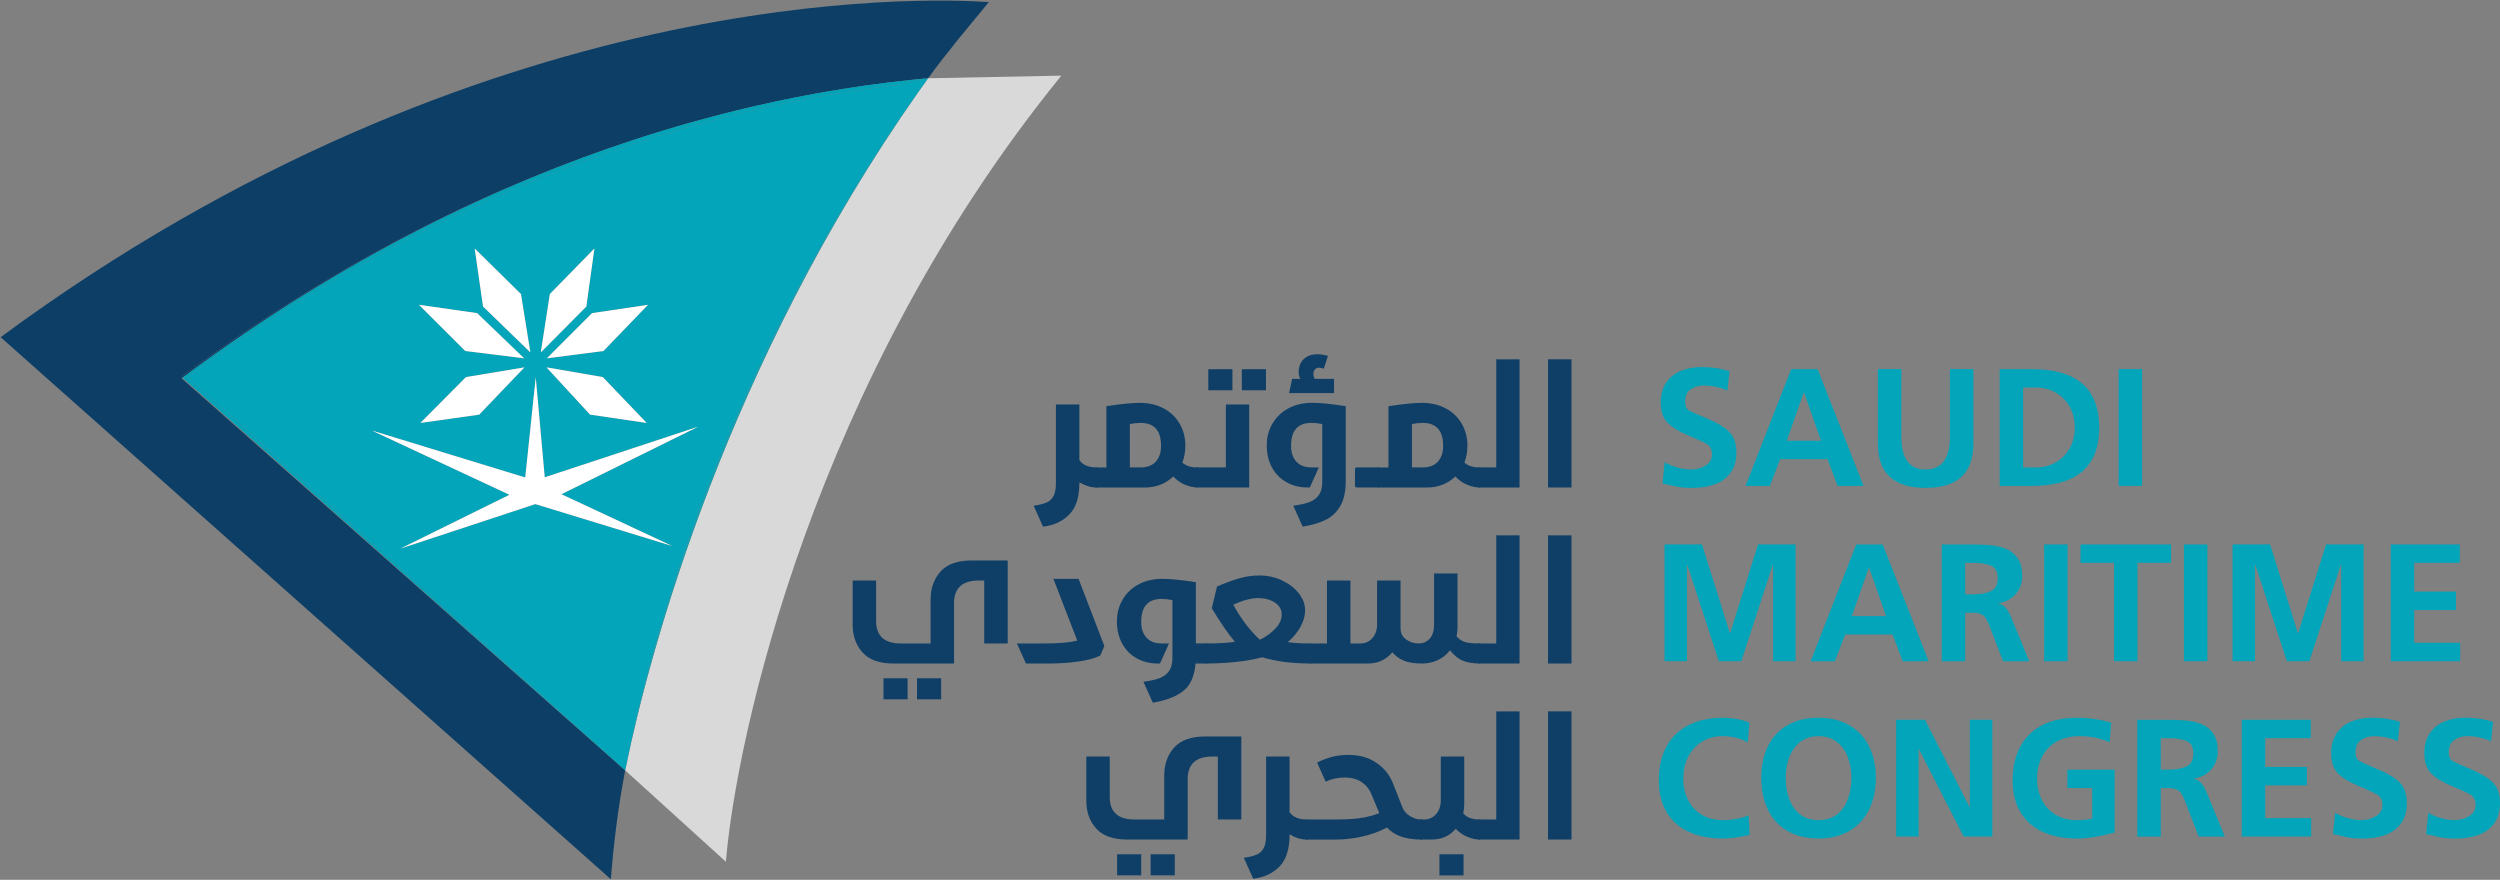 <svg width="233" height="82" viewBox="0 0 233 82" fill="none" xmlns="http://www.w3.org/2000/svg">
<rect x="0" y="0" width="233" height="82" fill="#808080" stroke="none"/>
<g clip-path="url(#clip0_3378_4893)">
<path d="M161.192 34.602L160.989 36.399C160.268 36.088 159.527 35.931 158.769 35.931C158.31 35.931 157.909 36.049 157.568 36.285C157.225 36.521 157.054 36.907 157.054 37.446C157.054 37.85 157.182 38.125 157.441 38.266C157.696 38.406 158.28 38.665 159.19 39.045C160.1 39.424 160.769 39.833 161.194 40.278C161.619 40.723 161.833 41.357 161.833 42.185C161.833 42.942 161.651 43.566 161.287 44.061C160.923 44.556 160.434 44.915 159.82 45.14C159.204 45.363 158.512 45.474 157.741 45.474C157.204 45.474 156.786 45.447 156.483 45.395C156.181 45.342 155.669 45.227 154.946 45.054L155.148 43.083C155.971 43.532 156.795 43.755 157.616 43.755C158.1 43.755 158.544 43.635 158.949 43.389C159.354 43.146 159.556 42.799 159.556 42.349C159.556 41.899 159.399 41.575 159.088 41.391C158.776 41.204 158.189 40.936 157.336 40.58C156.481 40.223 155.84 39.83 155.414 39.399C154.991 38.967 154.777 38.345 154.777 37.53C154.777 36.764 154.955 36.131 155.307 35.631C155.66 35.134 156.126 34.773 156.704 34.546C157.282 34.321 157.909 34.209 158.587 34.209C159.54 34.209 160.409 34.339 161.196 34.598" fill="#03A5BA"/>
<path d="M169.717 41.075L168.139 36.583H168.107L166.528 41.075H169.717V41.075ZM162.686 45.288L166.935 34.403H169.403L173.684 45.288H171.266L170.327 42.794H165.905L164.95 45.288H162.684H162.686Z" fill="#03A5BA"/>
<path d="M175.017 41.357V34.4H177.202V40.684C177.202 42.733 177.958 43.755 179.468 43.755C180.978 43.755 181.733 42.731 181.733 40.684V34.4H183.919V41.357C183.919 44.1 182.436 45.472 179.47 45.472C176.504 45.472 175.019 44.1 175.019 41.357" fill="#03A5BA"/>
<path d="M188.555 36.117V43.569H189.776C190.395 43.569 190.982 43.421 191.535 43.121C192.087 42.824 192.531 42.392 192.865 41.824C193.202 41.259 193.37 40.598 193.37 39.842C193.37 39.265 193.27 38.745 193.072 38.277C192.874 37.811 192.606 37.419 192.269 37.096C191.933 36.776 191.551 36.533 191.121 36.365C190.691 36.199 190.243 36.115 189.779 36.115H188.557L188.555 36.117ZM186.369 45.288V34.403H189.351C193.55 34.403 195.647 36.215 195.647 39.844C195.647 40.891 195.483 41.77 195.154 42.478C194.824 43.189 194.369 43.75 193.791 44.159C193.211 44.57 192.547 44.861 191.803 45.031C191.057 45.204 190.24 45.288 189.351 45.288H186.369Z" fill="#03A5BA"/>
<path d="M199.643 34.4H197.458V45.285H199.643V34.4Z" fill="#03A5BA"/>
<path d="M155.132 61.626V50.741H158.628L161.221 58.992H161.253L163.846 50.741H167.347V61.626H165.252V52.644H165.222L162.286 61.626H160.193L157.257 52.644L157.225 52.673V61.626H155.132Z" fill="#03A5BA"/>
<path d="M175.781 57.415L174.202 52.923H174.171L172.592 57.415H175.781V57.415ZM168.75 61.628L172.999 50.743H175.469L179.748 61.628H177.33L176.391 59.135H171.969L171.014 61.628H168.748H168.75Z" fill="#03A5BA"/>
<path d="M183.155 52.458V55.39H183.872C184.563 55.39 185.123 55.29 185.548 55.09C185.973 54.89 186.187 54.483 186.187 53.875C186.187 53.266 185.978 52.907 185.562 52.728C185.143 52.548 184.581 52.458 183.872 52.458H183.155ZM180.969 61.628V50.743H183.669C184.413 50.743 185.036 50.766 185.543 50.813C186.048 50.859 186.528 50.977 186.979 51.161C187.429 51.347 187.791 51.642 188.061 52.051C188.332 52.46 188.468 53.005 188.468 53.691C188.468 54.118 188.378 54.511 188.196 54.872C188.014 55.233 187.752 55.533 187.411 55.771C187.07 56.01 186.672 56.16 186.219 56.221V56.25C186.669 56.287 187.054 56.661 187.374 57.372L189.126 61.628H186.688L185.375 58.231C185.268 57.954 185.157 57.736 185.038 57.574C184.922 57.411 184.772 57.295 184.588 57.22C184.406 57.148 184.163 57.109 183.858 57.109H183.155V61.628H180.969V61.628Z" fill="#03A5BA"/>
<path d="M192.701 50.741H190.516V61.626H192.701V50.741Z" fill="#03A5BA"/>
<path d="M197.028 61.626V52.458H193.905V50.741H202.341V52.458H199.214V61.626H197.028Z" fill="#03A5BA"/>
<path d="M205.728 50.741H203.542V61.626H205.728V50.741Z" fill="#03A5BA"/>
<path d="M208.073 61.626V50.741H211.572L214.162 58.992H214.194L216.787 50.741H220.288V61.626H218.195V52.644H218.166L215.229 61.626H213.134L210.198 52.644L210.166 52.673V61.626H208.073Z" fill="#03A5BA"/>
<path d="M222.821 61.626V50.741H229.254V52.458H225.005V55.138H228.897V56.857H225.005V59.909H229.288V61.626H222.821Z" fill="#03A5BA"/>
<path d="M162.973 75.984L163.066 77.81C162.09 78.039 161.262 78.153 160.58 78.153C159.388 78.153 158.342 77.953 157.441 77.551C156.543 77.149 155.842 76.543 155.346 75.725C154.848 74.907 154.6 73.904 154.6 72.713C154.6 71.794 154.737 70.972 155.012 70.243C155.285 69.513 155.683 68.903 156.204 68.405C156.725 67.908 157.35 67.533 158.085 67.279C158.819 67.024 159.652 66.895 160.58 66.895C161.458 66.895 162.281 67.047 163.048 67.349L162.891 69.191C162.211 68.805 161.424 68.612 160.534 68.612C159.979 68.612 159.479 68.71 159.029 68.907C158.578 69.105 158.196 69.382 157.873 69.741C157.552 70.1 157.305 70.52 157.136 70.999C156.966 71.48 156.881 72 156.881 72.557C156.881 73.29 157.029 73.951 157.325 74.546C157.621 75.139 158.048 75.602 158.606 75.936C159.163 76.27 159.82 76.438 160.578 76.438C161.001 76.438 161.442 76.395 161.899 76.309C162.354 76.222 162.713 76.113 162.971 75.984" fill="#03A5BA"/>
<path d="M166.428 72.491C166.428 73.186 166.533 73.833 166.744 74.43C166.953 75.03 167.288 75.514 167.745 75.882C168.202 76.25 168.782 76.436 169.487 76.436C170.192 76.436 170.775 76.252 171.234 75.882C171.694 75.511 172.028 75.028 172.237 74.43C172.447 73.833 172.549 73.186 172.549 72.491C172.549 71.796 172.442 71.185 172.224 70.595C172.008 70.002 171.666 69.525 171.205 69.159C170.743 68.794 170.172 68.612 169.487 68.612C168.803 68.612 168.232 68.794 167.77 69.159C167.311 69.525 166.972 70.002 166.753 70.595C166.537 71.187 166.428 71.819 166.428 72.491ZM164.149 72.491C164.149 71.374 164.354 70.395 164.765 69.55C165.177 68.707 165.782 68.053 166.585 67.59C167.386 67.124 168.355 66.893 169.49 66.893C170.625 66.893 171.559 67.129 172.369 67.599C173.177 68.069 173.791 68.73 174.207 69.577C174.623 70.424 174.833 71.394 174.833 72.489C174.833 73.583 174.626 74.569 174.209 75.425C173.795 76.284 173.184 76.951 172.378 77.431C171.571 77.912 170.606 78.15 169.49 78.15C168.373 78.15 167.383 77.912 166.58 77.44C165.775 76.967 165.17 76.304 164.763 75.45C164.356 74.596 164.151 73.608 164.151 72.486" fill="#03A5BA"/>
<path d="M176.72 77.966V67.081H179.409L183.562 75.221H183.592V67.081H185.687V77.966H183.016L178.845 69.825H178.815V77.966H176.72Z" fill="#03A5BA"/>
<path d="M196.761 67.347L196.62 69.189C195.783 68.803 194.846 68.61 193.809 68.61C192.986 68.61 192.274 68.78 191.675 69.121C191.08 69.461 190.627 69.934 190.318 70.533C190.01 71.133 189.856 71.807 189.856 72.555C189.856 73.302 190.004 73.949 190.299 74.542C190.595 75.135 191.023 75.598 191.58 75.932C192.137 76.266 192.797 76.436 193.554 76.436C194.086 76.436 194.566 76.384 194.992 76.279V73.447H192.681V71.73H197.087V77.594C195.706 77.966 194.528 78.155 193.557 78.155C192.365 78.155 191.316 77.955 190.418 77.553C189.517 77.151 188.819 76.543 188.32 75.725C187.825 74.91 187.577 73.904 187.577 72.713C187.577 71.796 187.713 70.972 187.988 70.243C188.264 69.516 188.662 68.903 189.18 68.405C189.699 67.908 190.327 67.535 191.061 67.279C191.796 67.024 192.628 66.897 193.557 66.897C194.685 66.897 195.754 67.049 196.759 67.352" fill="#03A5BA"/>
<path d="M201.384 68.798V71.73H202.1C202.792 71.73 203.351 71.63 203.776 71.43C204.202 71.231 204.416 70.824 204.416 70.215C204.416 69.607 204.206 69.248 203.79 69.068C203.372 68.889 202.81 68.798 202.1 68.798H201.384ZM199.198 77.969V67.084H201.898C202.641 67.084 203.265 67.106 203.772 67.154C204.277 67.199 204.757 67.317 205.207 67.501C205.658 67.688 206.019 67.983 206.29 68.392C206.561 68.8 206.697 69.346 206.697 70.031C206.697 70.458 206.606 70.851 206.424 71.212C206.242 71.573 205.981 71.873 205.639 72.112C205.298 72.35 204.9 72.5 204.447 72.561V72.591C204.898 72.627 205.282 73.002 205.603 73.713L207.354 77.969H204.916L203.604 74.571C203.497 74.294 203.385 74.076 203.267 73.915C203.151 73.751 203.001 73.636 202.817 73.561C202.635 73.488 202.391 73.449 202.086 73.449H201.384V77.969H199.198V77.969Z" fill="#03A5BA"/>
<path d="M208.931 77.966V67.081H215.365V68.798H211.117V71.478H215.006V73.195H211.117V76.25H215.4V77.966H208.931Z" fill="#03A5BA"/>
<path d="M223.674 67.283L223.474 69.08C222.751 68.769 222.009 68.612 221.254 68.612C220.795 68.612 220.394 68.728 220.053 68.964C219.712 69.2 219.539 69.586 219.539 70.124C219.539 70.531 219.666 70.803 219.926 70.944C220.18 71.085 220.765 71.344 221.675 71.723C222.585 72.103 223.253 72.511 223.679 72.957C224.104 73.402 224.318 74.035 224.318 74.864C224.318 75.621 224.136 76.245 223.772 76.74C223.408 77.235 222.919 77.594 222.305 77.819C221.691 78.044 220.997 78.153 220.226 78.153C219.689 78.153 219.271 78.126 218.968 78.073C218.666 78.021 218.154 77.905 217.431 77.733L217.633 75.761C218.456 76.211 219.28 76.433 220.101 76.433C220.583 76.433 221.029 76.313 221.434 76.068C221.839 75.825 222.041 75.477 222.041 75.028C222.041 74.578 221.884 74.253 221.573 74.069C221.261 73.883 220.674 73.613 219.821 73.259C218.966 72.904 218.324 72.509 217.899 72.078C217.476 71.646 217.262 71.024 217.262 70.209C217.262 69.443 217.44 68.809 217.792 68.31C218.145 67.812 218.611 67.449 219.189 67.224C219.767 66.999 220.394 66.888 221.072 66.888C222.025 66.888 222.894 67.018 223.681 67.276" fill="#03A5BA"/>
<path d="M232.359 67.283L232.156 69.08C231.435 68.769 230.694 68.612 229.936 68.612C229.477 68.612 229.076 68.728 228.735 68.964C228.394 69.2 228.221 69.586 228.221 70.124C228.221 70.531 228.349 70.803 228.608 70.944C228.863 71.085 229.447 71.344 230.357 71.723C231.267 72.103 231.936 72.511 232.361 72.957C232.786 73.402 233 74.035 233 74.864C233 75.621 232.818 76.245 232.454 76.74C232.09 77.235 231.601 77.594 230.987 77.819C230.371 78.041 229.679 78.153 228.908 78.153C228.371 78.153 227.953 78.126 227.65 78.073C227.348 78.021 226.836 77.905 226.113 77.733L226.315 75.761C227.138 76.211 227.962 76.433 228.783 76.433C229.265 76.433 229.709 76.313 230.116 76.068C230.521 75.825 230.723 75.477 230.723 75.028C230.723 74.578 230.566 74.253 230.255 74.069C229.943 73.883 229.356 73.613 228.503 73.259C227.648 72.904 227.007 72.509 226.581 72.078C226.158 71.646 225.944 71.024 225.944 70.209C225.944 69.443 226.122 68.809 226.474 68.31C226.827 67.812 227.293 67.449 227.871 67.224C228.449 66.999 229.076 66.888 229.754 66.888C230.707 66.888 231.576 67.018 232.363 67.276" fill="#03A5BA"/>
<path d="M102.303 43.625C102.324 43.666 102.335 43.698 102.335 43.718V45.279C102.335 45.31 102.324 45.345 102.303 45.381C102.283 45.417 102.24 45.435 102.178 45.435C101.669 45.435 101.143 45.274 100.602 44.952V44.965C100.602 46.319 100.286 47.314 99.656 47.952C99.023 48.592 98.212 48.969 97.211 49.085L96.335 47.134C96.844 47.062 97.245 46.962 97.536 46.837C97.829 46.712 98.045 46.507 98.193 46.221C98.339 45.935 98.412 45.538 98.412 45.029V37.698H100.6V42.892C100.932 43.342 101.457 43.564 102.176 43.564C102.237 43.564 102.281 43.584 102.301 43.625" fill="#0F3F67"/>
<path d="M105.303 39.524V43.564H106.304C106.918 43.564 107.391 43.385 107.719 43.026C108.046 42.667 108.21 42.176 108.21 41.552C108.21 40.128 107.573 39.415 106.304 39.415C105.981 39.415 105.649 39.451 105.303 39.524M108.451 38.059C109.091 38.402 109.589 38.879 109.943 39.485C110.296 40.094 110.473 40.771 110.473 41.52C110.473 42.113 110.38 42.642 110.194 43.112C110.517 43.414 110.985 43.564 111.599 43.564C111.661 43.564 111.702 43.582 111.722 43.619C111.743 43.655 111.754 43.689 111.754 43.718V45.279C111.754 45.31 111.743 45.345 111.722 45.381C111.702 45.417 111.659 45.435 111.599 45.435C111.245 45.435 110.862 45.349 110.448 45.179C110.037 45.008 109.671 44.75 109.348 44.407C108.629 45.093 107.739 45.438 106.677 45.438H102.178C102.117 45.438 102.073 45.419 102.053 45.383C102.033 45.347 102.023 45.313 102.023 45.281V43.721C102.023 43.691 102.035 43.655 102.053 43.621C102.073 43.584 102.114 43.566 102.178 43.566H103.115V37.857C104.469 37.65 105.506 37.546 106.222 37.546C107.066 37.546 107.808 37.716 108.449 38.061" fill="#0F3F67"/>
<path d="M115.739 34.407H117.989V36.371H115.739V34.407V34.407ZM112.614 34.407H114.863V36.371H112.614V34.407ZM111.597 45.433C111.533 45.433 111.492 45.415 111.472 45.379C111.451 45.342 111.442 45.308 111.442 45.279V43.718C111.442 43.687 111.454 43.653 111.472 43.616C111.492 43.58 111.533 43.562 111.597 43.562H114.251V37.698H116.424V45.433H111.597V45.433Z" fill="#0F3F67"/>
<path d="M128.593 43.619C128.613 43.655 128.625 43.687 128.625 43.718V45.279C128.625 45.308 128.613 45.345 128.593 45.379C128.572 45.415 128.531 45.433 128.468 45.433H126.439C126.377 45.433 126.334 45.415 126.314 45.379C126.293 45.342 126.282 45.308 126.282 45.279V43.718C126.282 43.687 126.293 43.653 126.314 43.619C126.334 43.582 126.375 43.562 126.439 43.562H128.468C128.529 43.562 128.572 43.58 128.593 43.619ZM123.766 33.176L123.377 34.362C123.2 34.3 123.054 34.269 122.94 34.269C122.784 34.269 122.656 34.321 122.558 34.423C122.458 34.527 122.41 34.673 122.41 34.859C122.41 35.045 122.451 35.197 122.536 35.311H124.333V36.635H120.145L120.425 35.311H121.191C121.087 35.102 121.034 34.895 121.034 34.686C121.034 34.178 121.194 33.771 121.51 33.469C121.828 33.167 122.256 33.017 122.799 33.017C123.102 33.017 123.425 33.069 123.768 33.174M125.424 37.852V44.825C125.424 45.792 125.256 46.566 124.924 47.148C124.59 47.729 124.135 48.163 123.557 48.449C122.979 48.735 122.263 48.944 121.407 49.081L120.532 47.13C121.178 47.046 121.689 46.93 122.072 46.78C122.451 46.628 122.74 46.405 122.938 46.11C123.136 45.812 123.234 45.41 123.234 44.902V39.522C122.87 39.449 122.536 39.413 122.233 39.413C120.962 39.413 120.327 40.126 120.327 41.55C120.327 42.174 120.491 42.665 120.818 43.023C121.146 43.382 121.617 43.562 122.231 43.562H122.918L122.074 45.433H121.856C121.137 45.433 120.488 45.272 119.911 44.949C119.333 44.627 118.878 44.17 118.553 43.578C118.225 42.985 118.062 42.299 118.062 41.518C118.062 40.737 118.239 40.092 118.592 39.483C118.946 38.874 119.444 38.397 120.084 38.057C120.723 37.714 121.464 37.541 122.308 37.541C123.027 37.541 124.064 37.646 125.417 37.852" fill="#0F3F67"/>
<path d="M131.593 39.524V43.564H132.594C133.208 43.564 133.681 43.385 134.009 43.026C134.336 42.667 134.5 42.176 134.5 41.552C134.5 40.128 133.863 39.415 132.594 39.415C132.271 39.415 131.939 39.451 131.593 39.524M134.741 38.059C135.38 38.402 135.878 38.879 136.233 39.485C136.586 40.094 136.763 40.771 136.763 41.52C136.763 42.113 136.67 42.642 136.483 43.112C136.806 43.414 137.275 43.564 137.889 43.564C137.95 43.564 137.994 43.582 138.012 43.619C138.032 43.655 138.044 43.689 138.044 43.718V45.279C138.044 45.31 138.032 45.345 138.012 45.381C137.991 45.417 137.948 45.435 137.889 45.435C137.534 45.435 137.152 45.349 136.738 45.179C136.326 45.008 135.96 44.75 135.637 44.407C134.918 45.093 134.029 45.438 132.967 45.438H128.468C128.406 45.438 128.363 45.419 128.343 45.383C128.322 45.347 128.313 45.313 128.313 45.281V43.721C128.313 43.691 128.324 43.655 128.343 43.621C128.363 43.584 128.404 43.566 128.468 43.566H129.405V37.857C130.758 37.65 131.795 37.546 132.512 37.546C133.356 37.546 134.097 37.716 134.739 38.061" fill="#0F3F67"/>
<path d="M137.889 45.435C137.825 45.435 137.784 45.417 137.764 45.381C137.743 45.345 137.734 45.31 137.734 45.281V43.721C137.734 43.689 137.746 43.655 137.764 43.619C137.784 43.582 137.825 43.564 137.889 43.564H139.452V33.489H141.622V45.435H137.889V45.435Z" fill="#0F3F67"/>
<path d="M146.462 33.487H144.276V45.433H146.462V33.487Z" fill="#0F3F67"/>
<path d="M85.465 63.214H87.714V65.18H85.465V63.214ZM82.339 63.214H84.589V65.18H82.339V63.214ZM91.729 59.97V54.106H91.212C89.682 54.106 88.917 54.808 88.917 56.212V61.842H83.295C81.971 61.842 81.004 61.499 80.39 60.813C79.773 60.125 79.469 59.262 79.469 58.224V54.106H81.655V57.881C81.655 59.273 82.421 59.97 83.95 59.97H86.731V55.869C86.731 54.829 87.038 53.963 87.653 53.273C88.267 52.58 89.236 52.235 90.559 52.235H93.917V59.97H91.731H91.729Z" fill="#0F3F67"/>
<path d="M102.553 61.092C102.033 61.351 101.332 61.542 100.454 61.662C99.574 61.783 98.648 61.842 97.681 61.842H95.618L94.774 59.97H97.415C98.687 59.97 99.681 59.882 100.399 59.705L98.179 53.95H100.522L102.926 60.204L102.551 61.095L102.553 61.092Z" fill="#0F3F67"/>
<path d="M112.534 60.032C112.555 60.073 112.566 60.104 112.566 60.125V61.685C112.566 61.717 112.555 61.751 112.534 61.787C112.514 61.824 112.471 61.842 112.409 61.842H111.424C111.331 63.016 110.949 63.87 110.276 64.399C109.605 64.928 108.658 65.294 107.442 65.491L106.566 63.541C107.21 63.456 107.724 63.341 108.103 63.189C108.483 63.039 108.772 62.814 108.97 62.519C109.168 62.223 109.268 61.819 109.268 61.31V55.93C108.902 55.858 108.57 55.819 108.267 55.819C106.996 55.819 106.361 56.532 106.361 57.956C106.361 58.581 106.525 59.071 106.852 59.43C107.18 59.789 107.651 59.968 108.267 59.968H108.954L108.11 61.84H107.892C107.173 61.84 106.525 61.678 105.947 61.356C105.369 61.036 104.915 60.577 104.589 59.984C104.262 59.391 104.096 58.705 104.096 57.924C104.096 57.143 104.273 56.496 104.628 55.887C104.981 55.278 105.479 54.801 106.12 54.461C106.759 54.118 107.503 53.947 108.345 53.947C109.063 53.947 110.101 54.052 111.454 54.259V59.966H112.405C112.466 59.966 112.509 59.986 112.53 60.027" fill="#0F3F67"/>
<path d="M114.941 56.35C115.221 56.902 115.592 57.479 116.049 58.09C116.508 58.699 116.965 59.21 117.423 59.625C117.975 59.355 118.451 59.012 118.851 58.596C119.254 58.181 119.454 57.738 119.454 57.27C119.454 56.802 119.24 56.43 118.812 56.155C118.385 55.88 117.864 55.742 117.25 55.742C116.636 55.742 115.844 55.944 114.939 56.35M119.483 54.097C120.141 54.404 120.662 54.806 121.053 55.306C121.444 55.803 121.637 56.33 121.637 56.88C121.637 57.388 121.492 57.906 121.201 58.431C120.909 58.955 120.514 59.428 120.016 59.843C120.516 59.925 121.198 59.968 122.063 59.968C122.199 59.968 122.265 60.025 122.265 60.139V61.667C122.265 61.781 122.199 61.837 122.063 61.837C120.395 61.837 118.921 61.644 117.641 61.26C116.121 61.647 114.381 61.837 112.423 61.837C112.309 61.837 112.252 61.781 112.252 61.667V60.139C112.252 60.025 112.309 59.968 112.423 59.968C113.59 59.968 114.479 59.916 115.093 59.811C114.5 59.126 113.781 58.085 112.939 56.691L113.424 54.663C114.224 54.32 114.93 54.063 115.532 53.891C116.135 53.72 116.752 53.634 117.377 53.634C118.128 53.634 118.83 53.786 119.486 54.093" fill="#0F3F67"/>
<path d="M135.749 59.314C135.987 59.575 136.251 59.75 136.538 59.836C136.824 59.925 137.275 59.968 137.889 59.968C137.95 59.968 137.994 59.986 138.014 60.023C138.035 60.059 138.046 60.093 138.046 60.123V61.683C138.046 61.715 138.035 61.749 138.014 61.783C137.994 61.819 137.953 61.84 137.889 61.84C137.222 61.828 136.688 61.735 136.288 61.558C135.885 61.381 135.503 61.065 135.139 60.609C134.848 60.992 134.475 61.294 134.022 61.513C133.57 61.73 133.071 61.84 132.53 61.84C131.82 61.84 131.256 61.751 130.835 61.574C130.415 61.397 130.055 61.138 129.764 60.793C129.18 61.49 128.422 61.84 127.485 61.84H122.11C122.049 61.84 122.008 61.821 121.985 61.783C121.965 61.746 121.956 61.715 121.956 61.683V60.123C121.956 60.093 121.967 60.059 121.985 60.023C122.008 59.986 122.047 59.968 122.11 59.968H123.673V54.104H125.861V59.968H126.828C127.244 59.968 127.601 59.805 127.899 59.475C128.195 59.148 128.345 58.715 128.345 58.174V54.104H130.531V58.533C130.531 59.001 130.706 59.357 131.054 59.602C131.404 59.848 131.791 59.968 132.216 59.968C132.642 59.968 132.976 59.821 133.249 59.523C133.519 59.228 133.656 58.778 133.656 58.174V53.448H135.842V58.517C135.842 58.715 135.812 58.98 135.749 59.312" fill="#0F3F67"/>
<path d="M137.889 61.84C137.825 61.84 137.784 61.821 137.764 61.785C137.743 61.749 137.734 61.715 137.734 61.685V60.125C137.734 60.093 137.746 60.059 137.764 60.023C137.784 59.986 137.825 59.968 137.889 59.968H139.452V49.894H141.622V61.84H137.889Z" fill="#0F3F67"/>
<path d="M146.462 49.894H144.276V61.84H146.462V49.894Z" fill="#0F3F67"/>
<path d="M107.239 79.618H109.488V81.584H107.239V79.618ZM104.114 79.618H106.363V81.584H104.114V79.618ZM113.503 76.374V70.511H112.987C111.456 70.511 110.692 71.212 110.692 72.616V78.246H105.069C103.745 78.246 102.779 77.903 102.164 77.217C101.548 76.529 101.243 75.666 101.243 74.628V70.511H103.429V74.285C103.429 75.677 104.196 76.374 105.724 76.374H108.506V72.273C108.506 71.233 108.813 70.368 109.427 69.677C110.041 68.984 111.01 68.639 112.334 68.639H115.691V76.374H113.505H113.503Z" fill="#0F3F67"/>
<path d="M121.892 76.436C121.912 76.477 121.924 76.508 121.924 76.529V78.089C121.924 78.121 121.912 78.155 121.892 78.191C121.871 78.228 121.828 78.246 121.767 78.246C121.257 78.246 120.732 78.085 120.19 77.762V77.778C120.19 79.132 119.874 80.126 119.244 80.764C118.612 81.405 117.8 81.782 116.799 81.898L115.923 79.947C116.433 79.872 116.833 79.774 117.124 79.649C117.418 79.525 117.634 79.32 117.782 79.034C117.927 78.748 118 78.35 118 77.842V70.511H120.188V75.704C120.52 76.152 121.046 76.374 121.764 76.374C121.826 76.374 121.869 76.395 121.89 76.436" fill="#0F3F67"/>
<path d="M128.258 71.078C128.993 71.562 129.521 72.221 129.844 73.052L130.688 75.205C130.824 75.568 131.065 75.854 131.415 76.063C131.763 76.272 132.111 76.374 132.453 76.374C132.514 76.374 132.557 76.393 132.578 76.429C132.598 76.465 132.61 76.499 132.61 76.531V78.089C132.61 78.121 132.598 78.155 132.578 78.191C132.557 78.228 132.516 78.246 132.453 78.246C131.006 78.246 129.941 77.871 129.266 77.124C128.588 77.487 127.828 77.767 126.987 77.96C126.143 78.15 125.324 78.248 124.535 78.248H121.769C121.708 78.248 121.664 78.23 121.644 78.194C121.623 78.157 121.614 78.123 121.614 78.091V76.534C121.614 76.502 121.626 76.468 121.644 76.431C121.664 76.395 121.705 76.377 121.769 76.377H124.535C125.326 76.377 126.036 76.338 126.666 76.261C127.296 76.184 127.924 76.025 128.549 75.784L127.831 74.053C127.621 73.545 127.305 73.152 126.88 72.877C126.452 72.602 125.943 72.464 125.349 72.464C124.692 72.464 124.094 72.593 123.552 72.852L122.754 71.074C123.661 70.597 124.633 70.356 125.677 70.356C126.721 70.356 127.528 70.597 128.261 71.081" fill="#0F3F67"/>
<path d="M134.154 79.62H136.404V81.587H134.154V79.62ZM136.372 75.798C136.684 76.184 137.188 76.374 137.887 76.374C137.948 76.374 137.991 76.393 138.012 76.429C138.032 76.465 138.041 76.499 138.041 76.529V78.089C138.041 78.121 138.032 78.155 138.012 78.189C137.991 78.225 137.95 78.246 137.887 78.246C137.543 78.246 137.168 78.162 136.763 77.996C136.358 77.83 135.992 77.578 135.671 77.247C135.107 77.912 134.359 78.246 133.422 78.246H132.453C132.391 78.246 132.348 78.228 132.328 78.189C132.307 78.153 132.296 78.121 132.296 78.089V76.529C132.296 76.499 132.307 76.463 132.328 76.429C132.348 76.393 132.389 76.374 132.453 76.374H132.764C133.181 76.374 133.538 76.211 133.836 75.882C134.131 75.555 134.282 75.121 134.282 74.58V70.511H136.467V74.923C136.467 75.225 136.436 75.516 136.374 75.798" fill="#0F3F67"/>
<path d="M137.889 78.246C137.825 78.246 137.784 78.228 137.764 78.191C137.743 78.155 137.734 78.121 137.734 78.091V76.531C137.734 76.499 137.746 76.465 137.764 76.429C137.784 76.393 137.825 76.374 137.889 76.374H139.452V66.3H141.622V78.246H137.889Z" fill="#0F3F67"/>
<path d="M146.462 66.298H144.276V78.244H146.462V66.298Z" fill="#0F3F67"/>
<path d="M86.349 7.308C86.001 7.34 85.651 7.374 85.292 7.411C85.207 7.417 85.123 7.426 85.039 7.436C84.998 7.44 84.955 7.442 84.912 7.449C83.59 7.585 82.196 7.753 80.733 7.962C80.16 8.042 79.576 8.128 78.98 8.224C78.409 8.31 77.831 8.405 77.242 8.508C76.5 8.632 75.743 8.771 74.97 8.919C74.683 8.973 74.396 9.028 74.108 9.087C73.755 9.155 73.4 9.227 73.041 9.302C72.768 9.357 72.495 9.416 72.22 9.475C71.581 9.611 70.934 9.754 70.279 9.906C69.294 10.131 68.296 10.374 67.281 10.638C66.604 10.808 65.917 10.99 65.225 11.183C64.88 11.276 64.529 11.374 64.179 11.474C63.829 11.571 63.478 11.673 63.124 11.778C62.778 11.878 62.43 11.98 62.08 12.087C62.045 12.098 62.009 12.107 61.973 12.118C61.686 12.205 61.4 12.293 61.111 12.382C60.824 12.471 60.537 12.561 60.251 12.652C59.894 12.764 59.534 12.879 59.173 13C46.583 17.101 32.032 23.901 16.913 35.118L17.009 35.204L16.929 35.263L58.267 71.798C57.556 75.482 57.148 79.136 56.928 81.943L0.057 31.425C45.111 -1.796 86.379 -0.204 92.161 0.195C91.258 1.295 90.296 2.448 89.331 3.636C88.367 4.826 87.402 6.052 86.497 7.295C86.447 7.299 86.399 7.304 86.349 7.308V7.308Z" fill="#0D3E66"/>
<path d="M60.251 12.652C59.894 12.766 59.535 12.882 59.173 13C59.535 12.879 59.894 12.764 60.251 12.652Z" fill="#0D3E66"/>
<path d="M59.173 13C46.54 17.133 32.224 23.926 17.291 34.995L17.009 35.204L16.914 35.118C32.033 23.901 46.583 17.101 59.173 13V13Z" fill="#0D3E66"/>
<path d="M84.912 7.449C83.57 7.59 82.175 7.76 80.733 7.962C82.196 7.754 83.59 7.585 84.912 7.449Z" fill="#0D3E66"/>
<path d="M86.477 7.322L86.497 7.295L98.919 7.049C75.789 35.499 68.606 68.78 67.652 80.315L58.268 71.798C58.283 71.712 58.302 71.626 58.32 71.539C60.549 60.615 67.739 33.98 85.61 8.542C85.897 8.135 86.186 7.729 86.477 7.322V7.322Z" fill="#D9D9D9"/>
<path d="M45.507 18.68L45.495 18.648L44.956 18.893L44.97 18.921C44.242 19.25 43.51 19.59 42.777 19.938L42.766 19.915C42.589 19.997 42.413 20.081 42.238 20.167L42.25 20.192C41.681 20.465 41.11 20.742 40.539 21.028L40.526 21.003C40.278 21.128 40.027 21.253 39.777 21.38L39.789 21.403C39.259 21.669 38.729 21.941 38.194 22.218L38.183 22.195C37.946 22.318 37.712 22.441 37.475 22.566L37.487 22.586C36.752 22.972 36.015 23.367 35.271 23.771L35.264 23.756C35.244 23.767 35.221 23.778 35.201 23.79L35.208 23.806C34.453 24.219 33.691 24.648 32.928 25.084L32.919 25.071C32.681 25.205 32.442 25.343 32.203 25.482L32.212 25.497C31.666 25.813 31.118 26.133 30.567 26.458L30.561 26.447C30.304 26.601 30.047 26.756 29.787 26.91L29.794 26.922C29.201 27.28 28.602 27.648 28.006 28.018L28 28.009C27.813 28.123 27.624 28.241 27.44 28.359L27.445 28.366C26.667 28.852 25.886 29.349 25.106 29.86L25.102 29.856C24.918 29.978 24.731 30.099 24.547 30.221V30.228C23.944 30.628 23.337 31.032 22.732 31.445L22.727 31.439C22.465 31.616 22.202 31.795 21.942 31.977V31.982C21.383 32.368 20.819 32.761 20.252 33.16L20.248 33.156C20.004 33.328 19.763 33.501 19.52 33.676C18.847 34.16 18.171 34.648 17.495 35.145L58.106 71.653L17.009 35.204L17.291 34.995C32.223 23.926 46.539 17.133 59.172 13C59.534 12.882 59.894 12.766 60.251 12.652C60.537 12.561 60.824 12.471 61.11 12.382C61.399 12.293 61.686 12.205 61.972 12.118C62.009 12.107 62.045 12.098 62.079 12.087C62.43 11.982 62.778 11.878 63.123 11.778C63.476 11.676 63.828 11.573 64.179 11.474C64.529 11.376 64.877 11.278 65.225 11.183C65.917 10.994 66.603 10.813 67.281 10.638C68.298 10.377 69.299 10.134 70.279 9.906C70.934 9.757 71.58 9.614 72.219 9.475C72.495 9.416 72.768 9.359 73.04 9.302C73.4 9.227 73.755 9.155 74.107 9.087C74.396 9.028 74.685 8.973 74.969 8.919C75.743 8.771 76.5 8.632 77.242 8.508C77.829 8.408 78.409 8.312 78.979 8.224C79.573 8.131 80.158 8.044 80.733 7.962C82.175 7.76 83.57 7.59 84.912 7.449C84.955 7.442 84.998 7.44 85.039 7.436C85.123 7.429 85.207 7.42 85.291 7.411C85.648 7.374 86.001 7.34 86.349 7.308C86.399 7.304 86.447 7.299 86.497 7.295C85.744 7.367 84.341 7.822 83.554 7.915C83.14 7.967 82.719 8.019 82.289 8.074C82.287 8.074 82.284 8.074 82.28 8.074V8.069C82.198 8.078 82.114 8.092 82.032 8.101C82.02 8.106 82.009 8.108 81.996 8.11C80.992 8.242 79.955 8.394 78.884 8.564V8.555C78.777 8.571 78.675 8.589 78.57 8.605V8.617C78.135 8.687 77.697 8.76 77.253 8.837V8.825C77.114 8.848 76.978 8.871 76.841 8.896L76.846 8.907C76.371 8.991 75.895 9.078 75.413 9.173L75.408 9.157C75.326 9.173 75.245 9.187 75.16 9.202V9.218C74.587 9.327 74 9.443 73.409 9.568L73.404 9.55C73.327 9.566 73.252 9.582 73.175 9.598L73.179 9.616C72.679 9.718 72.174 9.827 71.664 9.943L71.66 9.92C71.494 9.956 71.328 9.993 71.162 10.031L71.166 10.054C70.716 10.154 70.261 10.258 69.799 10.367L69.795 10.345C69.633 10.383 69.474 10.422 69.312 10.458L69.319 10.486C68.1 10.779 66.856 11.097 65.587 11.444L65.578 11.417C65.403 11.464 65.23 11.51 65.052 11.56L65.061 11.589C64.595 11.719 64.122 11.855 63.647 11.991L63.637 11.96L63.03 12.137L63.039 12.168C62.537 12.316 62.029 12.471 61.517 12.627L61.508 12.593C61.356 12.641 61.206 12.689 61.053 12.736L61.063 12.766C60.405 12.973 59.743 13.184 59.077 13.402L59.068 13.37C58.92 13.418 58.768 13.468 58.62 13.518L58.633 13.552C58.108 13.726 57.58 13.906 57.048 14.09L57.037 14.056C56.814 14.131 56.591 14.21 56.368 14.287L56.379 14.322C55.897 14.494 55.408 14.669 54.919 14.846L54.905 14.812C54.689 14.892 54.475 14.971 54.259 15.05L54.271 15.085C53.604 15.33 52.933 15.584 52.255 15.848L52.242 15.816C52.217 15.825 52.194 15.834 52.169 15.845L52.18 15.875C51.484 16.148 50.779 16.429 50.074 16.718L50.06 16.686C49.842 16.777 49.622 16.867 49.401 16.958L49.417 16.99C48.91 17.199 48.402 17.413 47.891 17.633L47.877 17.599C47.634 17.703 47.392 17.808 47.149 17.914L47.163 17.946C46.615 18.185 46.062 18.428 45.507 18.677V18.68Z" fill="#00A4B9"/>
<path d="M85.291 7.411C85.207 7.42 85.123 7.429 85.039 7.436C85.123 7.426 85.207 7.417 85.291 7.411Z" fill="#0D3E66"/>
<path d="M58.538 70.463C61.85 54.418 69.959 30.103 86.477 7.322C86.186 7.729 85.897 8.135 85.61 8.542C67.907 33.714 60.904 59.107 58.538 70.463Z" fill="#03A5BA"/>
<path d="M86.349 7.308C86.001 7.34 85.649 7.374 85.291 7.411C85.651 7.374 86.001 7.34 86.349 7.308Z" fill="#0D3E66"/>
<path d="M78.98 8.224C78.409 8.312 77.829 8.408 77.242 8.508C77.831 8.405 78.409 8.31 78.98 8.224Z" fill="#0D3E66"/>
<path d="M80.733 7.962C80.158 8.044 79.573 8.131 78.98 8.224C79.575 8.128 80.16 8.042 80.733 7.962Z" fill="#0D3E66"/>
<path d="M83.554 7.915C84.341 7.822 85.744 7.367 86.497 7.295L86.477 7.322C69.959 30.103 61.85 54.418 58.538 70.463C58.515 70.563 58.495 70.663 58.474 70.76C58.44 70.935 58.404 71.11 58.37 71.283C58.351 71.369 58.336 71.453 58.32 71.539C58.301 71.626 58.283 71.712 58.267 71.798L58.106 71.653L17.496 35.145C18.171 34.648 18.847 34.16 19.52 33.678C19.763 33.501 20.005 33.328 20.248 33.156L20.252 33.16C20.819 32.761 21.383 32.368 21.945 31.982V31.977C22.202 31.795 22.465 31.616 22.727 31.439L22.732 31.445C23.337 31.032 23.944 30.628 24.549 30.228V30.221C24.731 30.099 24.918 29.978 25.102 29.856L25.106 29.86C25.887 29.349 26.667 28.852 27.445 28.366L27.44 28.359C27.624 28.241 27.813 28.123 28 28.009L28.006 28.018C28.602 27.648 29.201 27.28 29.794 26.922L29.787 26.91C30.047 26.756 30.304 26.601 30.561 26.447L30.568 26.458C31.118 26.133 31.666 25.813 32.212 25.497L32.203 25.482C32.442 25.343 32.681 25.205 32.919 25.071L32.929 25.084C33.691 24.648 34.453 24.219 35.208 23.806L35.201 23.79C35.221 23.778 35.244 23.767 35.264 23.756L35.271 23.771C36.015 23.367 36.752 22.972 37.487 22.586L37.475 22.566C37.712 22.441 37.946 22.318 38.183 22.195L38.194 22.218C38.729 21.941 39.259 21.669 39.789 21.403L39.777 21.38C40.028 21.253 40.278 21.128 40.526 21.003L40.539 21.028C41.11 20.742 41.681 20.465 42.25 20.192L42.238 20.167C42.413 20.081 42.589 19.997 42.766 19.915L42.777 19.938C43.51 19.59 44.242 19.25 44.97 18.921L44.956 18.893L45.496 18.648L45.507 18.68C46.062 18.43 46.615 18.187 47.163 17.948L47.149 17.917C47.392 17.81 47.634 17.705 47.877 17.601L47.891 17.635C48.402 17.415 48.91 17.201 49.417 16.992L49.401 16.96C49.622 16.87 49.842 16.779 50.061 16.688L50.074 16.72C50.779 16.431 51.484 16.15 52.181 15.877L52.169 15.848C52.194 15.836 52.217 15.827 52.242 15.818L52.256 15.85C52.933 15.586 53.604 15.332 54.271 15.087L54.26 15.053C54.475 14.973 54.689 14.894 54.905 14.814L54.919 14.848C55.408 14.671 55.897 14.496 56.379 14.324L56.368 14.29C56.591 14.213 56.814 14.133 57.037 14.058L57.048 14.092C57.58 13.908 58.108 13.729 58.633 13.554L58.62 13.52C58.768 13.47 58.92 13.42 59.068 13.372L59.077 13.404C59.743 13.186 60.405 12.975 61.063 12.768L61.054 12.739C61.206 12.691 61.356 12.643 61.508 12.595L61.518 12.63C62.029 12.473 62.537 12.318 63.039 12.171L63.03 12.139L63.638 11.962L63.647 11.994C64.122 11.857 64.595 11.721 65.061 11.592L65.052 11.562C65.23 11.512 65.403 11.467 65.578 11.419L65.587 11.446C66.856 11.099 68.1 10.781 69.319 10.488L69.313 10.461C69.474 10.424 69.633 10.386 69.795 10.347L69.799 10.37C70.261 10.261 70.716 10.156 71.166 10.056L71.162 10.034C71.328 9.995 71.494 9.959 71.66 9.922L71.665 9.945C72.174 9.829 72.679 9.72 73.179 9.618L73.175 9.6C73.252 9.584 73.327 9.568 73.404 9.552L73.409 9.57C74 9.445 74.587 9.33 75.163 9.221V9.205C75.245 9.189 75.326 9.175 75.408 9.159L75.413 9.175C75.895 9.08 76.371 8.994 76.846 8.909L76.841 8.898C76.978 8.873 77.114 8.85 77.251 8.828V8.839C77.697 8.762 78.136 8.689 78.57 8.619V8.607C78.675 8.592 78.777 8.573 78.884 8.557V8.567C79.955 8.396 80.993 8.244 81.996 8.112C82.009 8.11 82.021 8.108 82.032 8.106C82.114 8.094 82.198 8.081 82.28 8.071V8.076C82.28 8.076 82.287 8.076 82.289 8.076C82.719 8.021 83.14 7.969 83.554 7.919V7.915ZM52.322 46.06L65.077 39.764L50.811 44.47L50.802 44.472L50.77 44.484L49.931 35.166L48.951 44.502L34.657 40.126L47.477 46.114L37.314 51.131L49.892 46.982L62.659 50.891L52.322 46.06V46.06ZM56.241 32.715L60.394 28.407L55.181 29.183L50.966 33.394L56.241 32.715V32.715ZM60.269 39.419L56.179 35.143L50.934 34.237L54.994 38.643L60.269 39.419V39.419ZM54.648 28.568L55.399 23.158L51.246 27.403L50.402 32.844L54.648 28.568V28.568ZM49.431 32.844L48.553 27.403L44.24 23.158L45.018 28.568L49.431 32.844V32.844ZM44.661 38.643L48.878 34.237L43.428 35.143L39.179 39.419L44.661 38.643V38.643ZM43.364 32.715L48.846 33.394L44.467 29.183L39.047 28.407L43.364 32.715V32.715Z" fill="#03A5BA"/>
<path d="M85.61 8.542C67.739 33.98 60.549 60.615 58.32 71.539C58.336 71.453 58.352 71.369 58.37 71.283C58.404 71.112 58.44 70.938 58.474 70.76C58.495 70.663 58.515 70.563 58.538 70.463C60.904 59.107 67.907 33.714 85.61 8.542V8.542Z" fill="#03A5BA"/>
<path d="M58.474 70.76C58.44 70.938 58.404 71.112 58.37 71.283C58.404 71.11 58.44 70.935 58.474 70.76Z" fill="#03A5BA"/>
<path d="M65.077 39.764L52.322 46.06L62.659 50.891L49.892 46.982L37.314 51.131L47.477 46.114L34.657 40.126L48.951 44.502L49.931 35.166L50.77 44.484L50.802 44.472L50.811 44.468V44.47L65.077 39.764Z" fill="white"/>
<path d="M60.394 28.407L56.24 32.715L50.966 33.394L55.181 29.183L60.394 28.407Z" fill="white"/>
<path d="M56.179 35.143L60.269 39.419L54.994 38.643L50.934 34.237L56.179 35.143Z" fill="white"/>
<path d="M55.399 23.158L54.648 28.568L50.402 32.844L51.246 27.403L55.399 23.158Z" fill="white"/>
<path d="M48.553 27.403L49.431 32.844L45.018 28.568L44.24 23.158L48.553 27.403Z" fill="white"/>
<path d="M48.878 34.237L44.661 38.643L39.179 39.419L43.428 35.143L48.878 34.237Z" fill="white"/>
<path d="M48.846 33.394L43.364 32.715L39.047 28.407L44.468 29.183L48.846 33.394Z" fill="white"/>
</g>
<defs>
<clipPath id="clip0_3378_4893">
<rect width="233" height="82" fill="white"/>
</clipPath>
</defs>
</svg>
